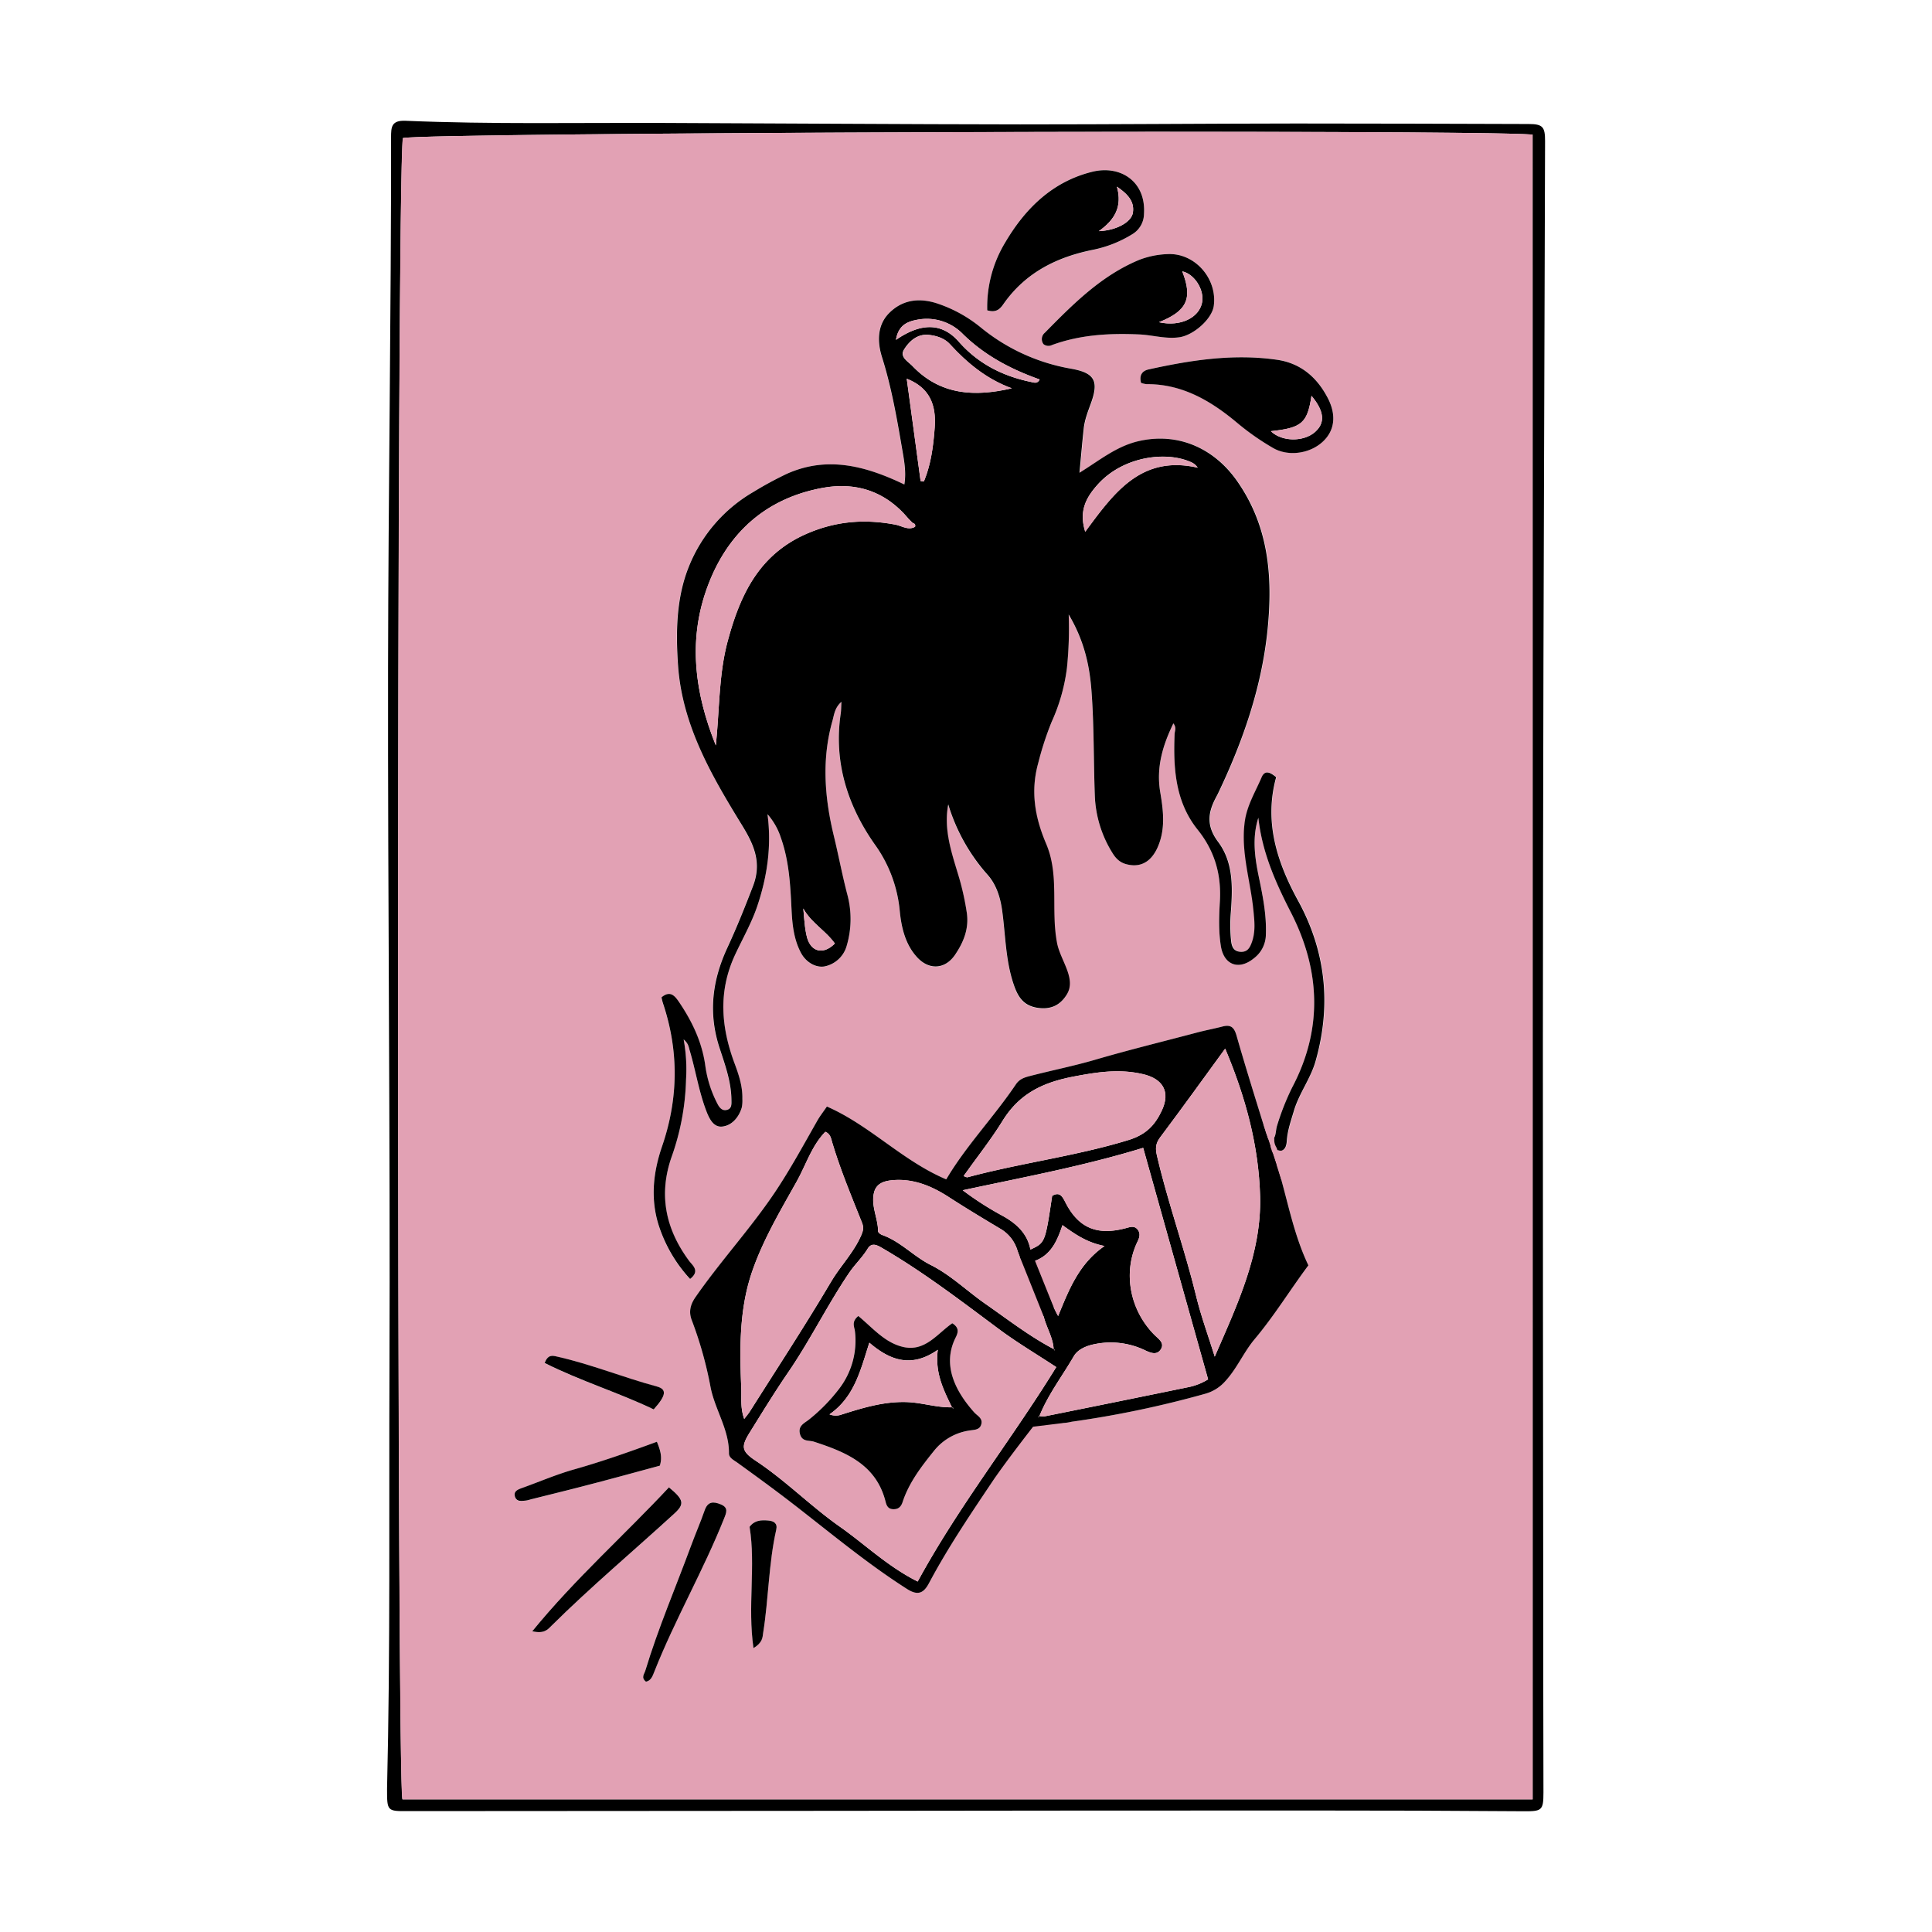 <svg xmlns="http://www.w3.org/2000/svg" viewBox="0 0 800 800"><defs><style>.a{fill:#e2a1b4;}</style></defs><title>mans-ruin</title><path d="M160.27,740.72c1.39-57.78.77-115.56,1-173.34.36-96.92-.71-193.84-.58-290.75.11-73.25,1.29-146.49,1.24-219.73,0-4.29.13-7.13,6-6.89,35.67,1.51,71.36.76,107.05.9,49.14.18,98.29.54,147.43.6,38.1,0,76.2-.33,114.29-.37,32.09,0,64.17.11,96.25.21,5.9,0,6.85,1.2,6.83,7.15q-.36,108-.67,216.05-.19,78.85-.24,157.7,0,108.94.14,217.88,0,46,.1,92.06c0,7.58-.66,7.86-8.43,7.81q-44.48-.33-89-.31-98.7,0-197.41.14-87.58.07-175.16.11C160.27,750,160.27,750,160.27,740.72Zm474.36,4.34V55.73c-27.73-2.27-460.4-.87-467.8,1.46-2.69,21.24-2.5,682.82-.16,687.87Z"/><path class="a" d="M634.63,745.06h-468c-2.34-5-2.53-666.63.16-687.87,7.4-2.33,440.07-3.73,467.8-1.46Zm-106-268.94c3.4.91,4.17-1,4.36-3.85.28-4.22,1.72-8.18,2.9-12.22,2.17-7.38,7-13.6,9.07-20.9,6.47-23,4.22-45.21-7.39-66.33-8.8-16-14.11-32.7-9-51-2.27-1.95-4.62-3.21-6,0-2.6,6-6.1,11.6-7,18.41-1.7,12.49,2.32,24.27,3.55,36.38.47,4.62,1,9.18-.66,13.68-.82,2.24-2,4-4.68,3.82s-3.62-2.18-3.87-4.54a60.83,60.83,0,0,1-.19-10.8c.76-10.49,1.41-21.41-5.19-30.19-4.81-6.39-4.3-11.75-1.09-18,.37-.71.76-1.42,1.11-2.14,10.33-21.65,18.12-44.13,20.5-68.1,2.16-21.71.46-42.64-12.87-61.46-9.62-13.58-24.59-19.95-40.66-16.2-9.2,2.15-16.15,8-24.4,13.07.62-6.44,1.12-12.39,1.77-18.33.39-3.6,1.71-7,2.95-10.37,3.48-9.49,1.46-12.72-8.42-14.43A80.65,80.65,0,0,1,406,135.5a56.61,56.61,0,0,0-17.75-9.76c-7.88-2.66-14.91-1.54-20.37,4.12-4.69,4.87-4.75,11.61-2.74,18,3.87,12.27,6.1,24.91,8.26,37.54.84,4.89,1.88,10,1,15.22-16.11-7.74-32-11.94-48.82-4.35a149.86,149.86,0,0,0-13.69,7.44,62.56,62.56,0,0,0-26.61,30.65c-5.35,13.06-5.6,27.5-4.56,41.49,1.81,24.3,13.68,44.93,26,65.1,5.1,8.29,8.85,15.94,5,26-3.31,8.6-6.73,17.15-10.6,25.49-6.25,13.5-8,27-3.26,41.43,2.27,7,4.87,14,4.94,21.57,0,1.6.21,3.5-1.69,4.09-2.15.67-3.33-.95-4.18-2.62a48.22,48.22,0,0,1-4.89-15.39c-1.3-9.77-5.41-18.4-10.86-26.46-1.69-2.5-3.6-5.12-7.29-2a21.72,21.72,0,0,0,.55,2.28c6.71,19.86,6.49,39.56-.33,59.45-3.54,10.31-4.85,21.05-1.61,31.94a59.55,59.55,0,0,0,13.22,22.94c4.28-3.33,1-5.65-.37-7.44-9.9-13.35-12.82-27.72-7.12-43.56A102.76,102.76,0,0,0,284.07,447a68.36,68.36,0,0,0-1-16.54c2,1.74,2.1,3.2,2.49,4.52,2.47,8.24,3.75,16.79,6.82,24.9,1.31,3.49,3.09,7,6.62,6.67,4-.4,6.91-3.75,8.14-7.89a14.14,14.14,0,0,0,.25-3.58c.13-5.12-1.45-9.91-3.2-14.59-5.6-15-6.89-29.78.12-44.94,3.09-6.68,6.82-13.1,9.2-20.13,4.19-12.39,6-25,4.28-38.21a27.47,27.47,0,0,1,5.56,9.8c3.39,9.61,3.91,19.59,4.4,29.64.3,6.15.94,12.34,3.92,18,2.1,4,6.24,6.22,9.77,5.58a12,12,0,0,0,9.15-8.54,39.12,39.12,0,0,0,.24-21.3c-2.08-7.94-3.58-16-5.52-24-3.88-16-5.16-32-.58-48,.71-2.51.93-5.31,3.68-7.71-.12,2.16-.1,3.57-.3,4.94-3,20,2.78,37.9,14,53.94a55.92,55.92,0,0,1,10.45,27.65c.66,7,2.21,13.9,7.28,19.34s11.5,4.88,15.57-1.07c3.56-5.23,5.86-10.82,4.92-17.42a109.83,109.83,0,0,0-3.78-16.35c-2.8-9.25-5.85-18.5-3.94-28.5a77.51,77.51,0,0,0,16.26,29.1c3.59,4,5.29,9.26,6.06,14.83,1.4,10.14,1.39,20.51,4.7,30.39,1.68,5,3.79,8.92,9.73,9.87,5.5.88,9.45-.86,12.28-5.38,4.19-6.68-6.58-14.15-8-21.49-2.64-14,5.09-27.89-.51-41.06-4.61-10.82-6.53-21.65-3.27-33.35a128.83,128.83,0,0,1,5.57-17.1,76.84,76.84,0,0,0,6.35-22.47,160.46,160.46,0,0,0,.71-22c6.25,10.51,8.6,20.68,9.42,31.36,1.12,14.61.86,29.26,1.41,43.88A48.07,48.07,0,0,0,460.54,353c1.36,2.26,3,4.06,5.81,4.82,6.65,1.81,11.67-1.67,14.18-10.19,1.94-6.56,1-13.17-.1-19.67-1.69-10.11,1-19.19,5.45-28.43,1.38,1.77.56,3.12.51,4.39-.58,14.14.25,28.05,9.56,39.65,7.06,8.8,9.83,18.57,9.19,29.63-.36,6.21-.6,12.47.42,18.63,1.3,7.82,7.49,10,13.62,5a12.43,12.43,0,0,0,5-9.79c.31-8.11-1.25-15.93-2.89-23.79-1.7-8.17-2.87-16.38-.22-24.65,1.51,14.14,7,26.58,13.43,39.12,12.21,23.79,13.41,48.33.51,72.67A104.31,104.31,0,0,0,528.8,466c-.71,2.11-.29,4.7-2.17,6.57-.77-.53-1.54-.77-1.68-1.2-4.37-14.13-8.84-28.24-12.9-42.46-1-3.52-2.38-4.76-5.86-3.85s-7.05,1.56-10.54,2.49c-14.1,3.74-28.26,7.2-42.29,11.3-8.92,2.6-18.21,4.44-27.28,6.81-2,.54-4,1.22-5.42,3.34-9.17,13.61-20.68,25.48-28.84,39.35-18.18-7.69-31.6-22.38-49.42-30.16-1.58,2.3-2.83,3.87-3.81,5.58-5.72,10-11.19,20.16-17.63,29.8-10.14,15.19-22.55,28.61-33,43.58-2.18,3.14-2.83,6.16-1.5,9.55a161.27,161.27,0,0,1,7.78,27.76c1.84,9.33,7.68,17.47,7.61,27.31,0,1.93,2,2.79,3.45,3.87,7,5,14,10.11,20.8,15.35,16.37,12.51,32.09,25.86,49.52,37,4.51,2.88,6.89,1.65,9.06-2.44,7.91-14.88,17.33-28.83,26.73-42.78,7.2-10.69,9-26.93,28.85-23.53a21,21,0,0,0,3.56-.54,419.69,419.69,0,0,0,55.23-11.57,17.19,17.19,0,0,0,8.44-5.35c4.72-5.27,7.48-11.9,12-17.23,8.15-9.68,14.71-20.45,22.29-30.6-5.72-12.05-8.21-24.9-11.76-37.4-.87-3-4.67-5.39-2.58-9.23ZM472.49,158.54a10.44,10.44,0,0,0,2.2.49c14.94-.11,26.87,7,37.77,16.16a104.7,104.7,0,0,0,14.72,10.28c6.2,3.62,15.21,2.42,20.63-2.66,4.92-4.62,5.66-11.09,1.94-18.16-4.51-8.58-11.26-14.34-21.06-15.72-18-2.53-35.54.17-53,4C472.92,153.57,471.66,155.4,472.49,158.54Zm-63.69-30c3.91,1.16,5.42-.75,6.83-2.75,9.09-12.91,22.06-19.29,37.12-22.32A49.7,49.7,0,0,0,468.82,97a9.93,9.93,0,0,0,4.88-8.45c.88-13.41-9.77-20.31-21.38-17.46-16.46,4-27.81,15.18-36.14,29.38A51.44,51.44,0,0,0,408.8,128.5Zm23.33,14.05a3.32,3.32,0,0,0,3.52.25c11.7-4.27,23.83-4.93,36.11-4.37,5.58.25,11,2,16.72,1.15,5.94-.89,13.41-7.57,14.12-13,1.5-11.28-7.85-22-19.11-21.41a36,36,0,0,0-11.7,2.36c-15.74,6.49-27.47,18.34-39.13,30.19A3.44,3.44,0,0,0,432.13,142.55ZM220.4,675.47c4.89,1.13,6.38-.68,7.9-2.19,16.34-16.23,34-31,51-46.59,4.26-3.91,3.93-5.68-2.27-10.81C258.62,635.6,238.29,653.56,220.4,675.47Zm47.09,20.88c2.16-.41,2.8-2.52,3.46-4.19,8.55-21.62,20.27-41.8,28.87-63.39,1-2.48,1.89-4.52-1.4-5.85-3-1.23-5.34-1.27-6.64,2.46-1.71,4.91-3.8,9.68-5.59,14.55-6.36,17.29-13.65,34.23-19,51.89C266.77,693.23,265.33,694.66,267.49,696.35ZM272,597c-11.58,4.29-22.85,8.26-34.37,11.51-7.28,2-14.29,5.08-21.43,7.65-1.75.63-3.72,1.26-3,3.63s2.84,1.75,4.61,1.59a10.78,10.78,0,0,0,1.74-.43c7.93-2,15.88-3.92,23.78-6,10-2.63,20-5.38,29.84-8C274.32,603.47,273.55,600.65,272,597Zm-46.5-32.6c14.81,7.47,30.59,12.24,45.18,19.24,5.21-5.87,5.53-8.35,1.25-9.5-13.93-3.74-27.32-9.26-41.41-12.4C228.76,561.3,226.92,560.81,225.52,564.36ZM312,682.46c3.77-2.33,3.69-4.38,4-6.35,2.27-14.18,2.24-28.66,5.42-42.73.59-2.63-1-3.58-3.36-3.76-2.85-.22-5.6-.2-7.68,2.61C313,648.42,309.53,665.07,312,682.46Z"/><path d="M527.44,477.32c2.58,9.23,1.71,6.19,2.58,9.23,3.55,12.5,6,25.35,11.76,37.4-7.58,10.15-14.14,20.92-22.29,30.6-4.48,5.33-7.24,12-12,17.23a17.19,17.19,0,0,1-8.44,5.35,419.69,419.69,0,0,1-55.23,11.57,21,21,0,0,1-3.56.54l-12.49,1.53s-11.18,14.32-16.36,22c-9.4,14-18.82,27.9-26.73,42.78-2.17,4.09-4.55,5.32-9.06,2.44-17.43-11.11-33.15-24.46-49.52-37-6.84-5.24-13.81-10.31-20.8-15.35-1.49-1.08-3.46-1.94-3.45-3.87.07-9.84-5.77-18-7.61-27.31a161.27,161.27,0,0,0-7.78-27.76c-1.33-3.39-.68-6.41,1.5-9.55,10.41-15,22.82-28.39,33-43.58,6.44-9.64,11.91-19.77,17.63-29.8,1-1.71,2.23-3.28,3.81-5.58,17.82,7.78,31.24,22.47,49.42,30.16,8.16-13.87,19.67-25.74,28.84-39.35,1.43-2.12,3.38-2.8,5.42-3.34,9.07-2.37,18.36-4.21,27.28-6.81,14-4.1,28.19-7.56,42.29-11.3,3.49-.93,7.05-1.58,10.54-2.49s4.86.33,5.86,3.85c3.46,12.1,7.21,24.12,10.94,36.15.66,2.1,1.31,4.21,2,6.31.14.43.91.67,1.68,1.2,1.88-1.87,1.46-4.46,2.17-6.57A104.31,104.31,0,0,1,535,450.4c12.9-24.34,11.7-48.88-.51-72.67-6.43-12.54-11.92-25-13.43-39.12-2.65,8.27-1.48,16.48.22,24.65,1.64,7.86,3.2,15.68,2.89,23.79a12.43,12.43,0,0,1-5,9.79c-6.13,5-12.32,2.83-13.62-5-1-6.16-.78-12.42-.42-18.63.64-11.06-2.13-20.83-9.19-29.63-9.31-11.6-10.14-25.51-9.56-39.65.05-1.27.87-2.62-.51-4.39-4.49,9.24-7.14,18.32-5.45,28.43,1.09,6.5,2,13.11.1,19.67-2.51,8.52-7.53,12-14.18,10.19-2.82-.76-4.45-2.56-5.81-4.82a48.07,48.07,0,0,1-7.18-23.32c-.55-14.62-.29-29.27-1.41-43.88-.82-10.68-3.17-20.85-9.42-31.36a160.46,160.46,0,0,1-.71,22,76.84,76.84,0,0,1-6.35,22.47A128.83,128.83,0,0,0,429.9,316c-3.26,11.7-1.34,22.53,3.27,33.35,5.6,13.17,1.87,27.06,4.51,41.06,1.39,7.34,8.16,14.81,4,21.49-2.83,4.52-6.78,6.26-12.28,5.38-5.94-1-8.05-4.89-9.73-9.87-3.31-9.88-3.3-20.25-4.7-30.39-.77-5.57-2.47-10.82-6.06-14.83a77.51,77.51,0,0,1-16.26-29.1c-1.91,10,1.14,19.25,3.94,28.5A109.83,109.83,0,0,1,400.34,378c.94,6.6-1.36,12.19-4.92,17.42-4.07,5.95-10.63,6.36-15.57,1.07s-6.62-12.36-7.28-19.34a55.92,55.92,0,0,0-10.45-27.65c-11.2-16-16.95-34-14-53.94.2-1.37.18-2.78.3-4.94-2.75,2.4-3,5.2-3.68,7.71-4.58,16.06-3.3,32.06.58,48,1.94,8,3.44,16.08,5.52,24a39.12,39.12,0,0,1-.24,21.3,12,12,0,0,1-9.15,8.54c-3.53.64-7.67-1.62-9.77-5.58-3-5.63-3.62-11.82-3.92-18-.49-10.05-1-20-4.4-29.64a27.47,27.47,0,0,0-5.56-9.8c1.74,13.2-.09,25.82-4.28,38.21-2.38,7-6.11,13.45-9.2,20.13-7,15.16-5.72,29.92-.12,44.94,1.75,4.68,3.33,9.47,3.2,14.59a14.14,14.14,0,0,1-.25,3.58c-1.23,4.14-4.17,7.49-8.14,7.89-3.53.35-5.31-3.18-6.62-6.67-3.07-8.11-4.35-16.66-6.82-24.9-.39-1.32-.47-2.78-2.49-4.52a68.36,68.36,0,0,1,1,16.54,102.76,102.76,0,0,1-5.82,31.65c-5.7,15.84-2.78,30.21,7.12,43.56,1.33,1.79,4.65,4.11.37,7.44a59.55,59.55,0,0,1-13.22-22.94c-3.24-10.89-1.93-21.63,1.61-31.94,6.82-19.89,7-39.59.33-59.45a21.72,21.72,0,0,1-.55-2.28c3.69-3.08,5.6-.46,7.29,2,5.45,8.06,9.56,16.69,10.86,26.46A48.22,48.22,0,0,0,297,456.91c.85,1.67,2,3.29,4.18,2.62,1.9-.59,1.71-2.49,1.69-4.09-.07-7.54-2.67-14.61-4.94-21.57-4.71-14.44-3-27.93,3.26-41.43,3.87-8.34,7.29-16.89,10.6-25.49,3.89-10.08.14-17.73-5-26-12.37-20.17-24.24-40.8-26-65.1-1-14-.79-28.43,4.56-41.49a62.56,62.56,0,0,1,26.61-30.65,149.86,149.86,0,0,1,13.69-7.44c16.81-7.59,32.71-3.39,48.82,4.35.88-5.24-.16-10.33-1-15.22-2.16-12.63-4.39-25.27-8.26-37.54-2-6.37-1.95-13.11,2.74-18,5.46-5.66,12.49-6.78,20.37-4.12A56.61,56.61,0,0,1,406,135.5a80.65,80.65,0,0,0,37.28,17.13c9.88,1.71,11.9,4.94,8.42,14.43-1.24,3.39-2.56,6.77-2.95,10.37-.65,5.94-1.15,11.89-1.77,18.33,8.25-5.06,15.2-10.92,24.4-13.07,16.07-3.75,31,2.62,40.66,16.2,13.33,18.82,15,39.75,12.87,61.46-2.38,24-10.17,46.45-20.5,68.1-.35.72-.74,1.43-1.11,2.14-3.21,6.2-3.72,11.56,1.09,18,6.6,8.78,6,19.7,5.19,30.19a60.83,60.83,0,0,0,.19,10.8c.25,2.36,1.05,4.36,3.87,4.54s3.86-1.58,4.68-3.82c1.66-4.5,1.13-9.06.66-13.68-1.23-12.11-5.25-23.89-3.55-36.38.93-6.81,4.43-12.39,7-18.41,1.38-3.19,3.73-1.93,6,0-5.06,18.32.25,35,9,51,11.61,21.12,13.86,43.3,7.39,66.33-2,7.3-6.9,13.52-9.07,20.9-1.18,4-2.62,8-2.9,12.22-.19,2.88-1,4.76-4.36,3.85C528,475.43,526.26,477.26,527.44,477.32Zm-91.05,81.33a1.37,1.37,0,0,0,.16.43c0,.06.21,0,.32,0l-.57-.34c-.24-4.9-3-9-4.14-13.67-1.38-5.53-5.4-10.37-4.32-16.54,1.71-.64,2.23.37,3.12,1.69,3,4.38,4.28,9.59,7.19,14.72,4.54-11.05,8.61-21.64,19.22-29-7.33-1.43-12.19-4.86-17.43-8.63-2.24,6.76-4.88,12.63-12,15a6.32,6.32,0,0,1,0,6.34c-3.38-3-5.33-6.91-6.7-11a15.58,15.58,0,0,0-7.3-9c-7-4.2-14.07-8.45-21-12.92-7.07-4.58-14.88-7.9-23.77-7-3.45.36-6.4,1.48-7.28,5.15-1.32,5.46,1.67,10.56,1.69,15.94,0,.53,1,1.31,1.68,1.55,7.61,2.69,13,8.86,20.2,12.47,8.13,4.07,14.93,10.72,22.48,16C417.29,546.34,426.28,553.35,436.39,558.65Zm-6.13,27.67a8.67,8.67,0,0,0,2.31.15q30-6,60-12.19a24.64,24.64,0,0,0,7.69-3.13c-9-32-17.87-63.68-26.89-95.86-24.64,7.55-49.26,12.1-74.72,17.56a129.15,129.15,0,0,0,16.68,10.69c5.55,3.11,10.1,7.19,11.35,13.87,6.1-2.82,6.1-2.82,9-22.24,2.89-1.67,4-.18,5.34,2.41,5.42,10.85,13.13,14.13,25.06,11,1.73-.45,3.58-1.25,5,.55,1.24,1.61.81,3.26-.06,5-6.11,12.65-3.29,28.13,6.93,38.53,1.64,1.67,4.35,3.31,2.81,5.92-1.7,2.86-4.51,1.54-6.92.4a32.83,32.83,0,0,0-20.53-2.41c-3.53.67-7.05,2.21-8.66,5-4.78,8.25-10.67,15.88-14.25,24.82a1.64,1.64,0,0,0-.41.24s0,.21.09.32ZM380,654.88c16.9-31.14,38.82-58.67,57.37-88.8-8.18-5.38-16.27-10.17-23.77-15.75-15.87-11.82-31.56-23.85-48.73-33.79-2.31-1.33-4.16-1.83-5.61.56-2.19,3.6-5.27,6.44-7.64,9.94-9.07,13.4-16.17,28-25.32,41.32-5.54,8.08-10.65,16.46-15.84,24.78-3.68,5.92-3.46,7.81,2.54,11.78,12.33,8.16,22.71,18.78,34.78,27.26C358.24,639.52,367.47,648.59,380,654.88Zm123-93.12c9.29-21.46,19.39-42.6,18.78-66.3-.55-21-6-41.17-14.46-61.23-9.34,12.8-18,24.82-26.85,36.63-1.92,2.55-2.12,4.56-1.41,7.62,4.57,19.68,11.49,38.69,16.26,58.31C497.4,545.24,500.43,553.44,503,561.76ZM341.75,468.65c-5.67,5.83-8,13.66-11.84,20.55-6.82,12.2-14,24.27-18.56,37.58-5.31,15.62-5.07,31.85-4.41,48.07.16,4-.44,8.13,1.22,12.7,1.1-1.45,1.76-2.18,2.28-3,11.29-17.88,22.91-35.58,33.67-53.78,3.87-6.54,9.3-12,12.39-19,.86-1.95,1.29-3.33.42-5.52-4.36-10.94-8.92-21.82-12.3-33.14C344.14,471.48,343.89,469.51,341.75,468.65ZM399,487c.86.27,1.28.57,1.6.49,22-5.94,44.72-8.7,66.61-15.4,7.34-2.25,11-6.17,13.87-12.27,3.56-7.64.55-13.06-7.71-15-9.83-2.35-19.2-.88-29,1-12.38,2.39-22.13,6.85-29.18,18.2C410.4,471.84,404.51,479.22,399,487ZM378.91,218.13c.37-1.5-.83-1.34-1.27-1.84s-1.15-1.12-1.67-1.73c-9.33-11.11-21.45-15.08-35.37-12.53-24.49,4.5-40.41,19.84-48.27,42.67-7.28,21.12-4.62,42.37,4.08,63.95,1.56-15.12,1.2-29.34,4.89-43.09,5.17-19.27,13-36.15,33.17-44.74,12-5.12,23.82-5.95,36.29-3.58C373.44,217.75,376.11,219.74,378.91,218.13Zm40-57.35c-10.3-3.74-18.37-10.39-25.59-18.26-2.28-2.48-5.48-3.47-8.63-3.84-4.73-.55-8.11,2.47-10.32,6-2,3.13,1.62,5,3.4,6.84C389.33,163.65,403.59,164.38,419,160.78Zm30.43,59.42c11.89-16.09,23.14-31.89,46.59-26.55a6.17,6.17,0,0,0-2.14-2c-10.25-5.05-28.31-2.91-39,8.7C449.66,206,446.68,211.6,449.38,220.2Zm-68.18-21,1.39.16c2.93-7.07,3.89-14.51,4.47-22.26.72-9.67-2.24-16.59-11.57-20.26Q378.34,178,381.2,199.17ZM371,140.73c10.61-7.3,19.18-7,26,.75,8,9.1,18.11,14.23,29.8,16.66,1.34.28,2.71.94,3.7-1-11.84-4.21-22.67-9.87-31.75-18.77a20.87,20.87,0,0,0-18.75-6C375.8,133.1,372,134.57,371,140.73ZM332.63,376.18c.2,2.18.34,4.36.61,6.53a37.88,37.88,0,0,0,.9,5.32c1.65,6.19,6.8,7.45,11.55,2.66C342,385.43,335.86,382.1,332.63,376.18Z"/><path d="M472.49,158.54c-.83-3.14.43-5,3.18-5.58,17.48-3.86,35.07-6.56,53-4,9.8,1.38,16.55,7.14,21.06,15.72,3.72,7.07,3,13.54-1.94,18.16-5.42,5.08-14.43,6.28-20.63,2.66a104.7,104.7,0,0,1-14.72-10.28c-10.9-9.16-22.83-16.27-37.77-16.16A10.44,10.44,0,0,1,472.49,158.54Zm53.76,20c4.42,4.37,13.44,4.55,18.24.37,4.35-3.8,3.89-8.63-1.43-15C541.34,175.18,539.07,177.17,526.25,178.54Z"/><path d="M408.8,128.5a51.44,51.44,0,0,1,7.38-28c8.33-14.2,19.68-25.34,36.14-29.38,11.61-2.85,22.26,4,21.38,17.46A9.93,9.93,0,0,1,468.82,97a49.7,49.7,0,0,1-16.07,6.4c-15.06,3-28,9.41-37.12,22.32C414.22,127.75,412.71,129.66,408.8,128.5ZM455,95.71c7.19-.27,13.48-3.68,14.1-7.63.71-4.57-2-7.63-6.61-10.78C464.8,85.7,461.5,91.08,455,95.71Z"/><path d="M432.13,142.55a3.44,3.44,0,0,1,.53-4.78c11.66-11.85,23.39-23.7,39.13-30.19a36,36,0,0,1,11.7-2.36c11.26-.56,20.61,10.13,19.11,21.41-.71,5.38-8.18,12.06-14.12,13-5.69.85-11.14-.9-16.72-1.15-12.28-.56-24.41.1-36.11,4.37A3.32,3.32,0,0,1,432.13,142.55Zm47.78-9.14c8.81,2,16.63-1.81,17.84-8.19,1-5.26-3.17-11.8-8.2-12.86C493.88,123.52,491.65,128.73,479.91,133.41Zm7-22.23c.05.14.06.34.15.39s.44.19.55.11c.46-.3.38-.59-.19-.69C487.23,111,487.05,111.11,486.88,111.18Z"/><path d="M220.4,675.47c17.89-21.91,38.22-39.87,56.6-59.59,6.2,5.13,6.53,6.9,2.27,10.81-17,15.57-34.63,30.36-51,46.59C226.78,674.79,225.29,676.6,220.4,675.47Z"/><path d="M267.49,696.35c-2.16-1.69-.72-3.12-.29-4.53,5.34-17.66,12.63-34.6,19-51.89,1.79-4.87,3.88-9.64,5.59-14.55,1.3-3.73,3.63-3.69,6.64-2.46,3.29,1.33,2.39,3.37,1.4,5.85-8.6,21.59-20.32,41.77-28.87,63.39C270.29,693.83,269.65,695.94,267.49,696.35Z"/><path d="M272,597c1.53,3.69,2.3,6.51,1.21,9.91-9.86,2.66-19.83,5.41-29.84,8-7.9,2.08-15.85,4-23.78,6a10.78,10.78,0,0,1-1.74.43c-1.77.16-3.89.66-4.61-1.59s1.21-3,3-3.63c7.14-2.57,14.15-5.6,21.43-7.65C249.17,605.22,260.44,601.25,272,597Z"/><path d="M225.52,564.36c1.4-3.55,3.24-3.06,5-2.66,14.09,3.14,27.48,8.66,41.41,12.4,4.28,1.15,4,3.63-1.25,9.5C256.11,576.6,240.33,571.83,225.52,564.36Z"/><path d="M312,682.46c-2.51-17.39,1-34-1.61-50.23,2.08-2.81,4.83-2.83,7.68-2.61,2.34.18,3.95,1.13,3.36,3.76-3.18,14.07-3.15,28.55-5.42,42.73C315.73,678.08,315.81,680.13,312,682.46Z"/><path class="a" d="M380,654.88c-12.54-6.29-21.77-15.36-32.22-22.7-12.07-8.48-22.45-19.1-34.78-27.26-6-4-6.22-5.86-2.54-11.78,5.19-8.32,10.3-16.7,15.84-24.78,9.15-13.34,16.25-27.92,25.32-41.32,2.37-3.5,5.45-6.34,7.64-9.94,1.45-2.39,3.3-1.89,5.61-.56,17.17,9.94,32.86,22,48.73,33.79,7.5,5.58,15.59,10.37,23.77,15.75C418.83,596.21,396.91,623.74,380,654.88Zm-24.61-110c-2.95,2.45-1.63,4.4-1.45,6.3A32.74,32.74,0,0,1,347.52,575,72.85,72.85,0,0,1,335,587.81c-1.85,1.5-4.75,2.54-3.73,6.1.94,3.23,3.65,2.4,5.8,3.1,13.19,4.31,25.78,9.41,29.63,24.88.41,1.62,1.15,3,3.16,3.06s3.24-1,3.89-3c2.68-8.15,7.86-14.79,13.14-21.36a23.05,23.05,0,0,1,14.25-8.18c2.15-.4,4.72-.1,5.25-2.94.42-2.31-1.74-3.2-3.05-4.67-7.49-8.42-13.45-19.4-7.63-30.94,1.12-2.22,1.47-4.1-1.4-5.9-6.09,4.2-11.12,11.72-20,9.88C366.5,556.19,361.34,549.8,355.4,544.92Z"/><path class="a" d="M430.38,586.41c3.58-8.94,9.47-16.57,14.25-24.82,1.61-2.77,5.13-4.31,8.66-5A32.83,32.83,0,0,1,473.82,559c2.41,1.14,5.22,2.46,6.92-.4,1.54-2.61-1.17-4.25-2.81-5.92-10.22-10.4-13-25.88-6.93-38.53.87-1.79,1.3-3.44.06-5-1.38-1.8-3.23-1-5-.55-11.93,3.14-19.64-.14-25.06-11-1.3-2.59-2.45-4.08-5.34-2.41-2.9,19.42-2.9,19.42-9,22.24-1.25-6.68-5.8-10.76-11.35-13.87a129.15,129.15,0,0,1-16.68-10.69c25.46-5.46,50.08-10,74.72-17.56,9,32.18,17.92,63.89,26.89,95.86a24.64,24.64,0,0,1-7.69,3.13q-30,6.13-60,12.19a8.67,8.67,0,0,1-2.31-.15Z"/><path class="a" d="M503,561.76c-2.59-8.32-5.62-16.52-7.68-25-4.77-19.62-11.69-38.63-16.26-58.31-.71-3.06-.51-5.07,1.41-7.62,8.89-11.81,17.51-23.83,26.85-36.63,8.45,20.06,13.91,40.21,14.46,61.23C522.41,519.16,512.31,540.3,503,561.76Z"/><path class="a" d="M341.75,468.65c2.14.86,2.39,2.83,2.87,4.46,3.38,11.32,7.94,22.2,12.3,33.14.87,2.19.44,3.57-.42,5.52-3.09,7-8.52,12.45-12.39,19-10.76,18.2-22.38,35.9-33.67,53.78-.52.83-1.18,1.56-2.28,3-1.66-4.57-1.06-8.7-1.22-12.7-.66-16.22-.9-32.45,4.41-48.07,4.52-13.31,11.74-25.38,18.56-37.58C333.76,482.31,336.08,474.48,341.75,468.65Z"/><path class="a" d="M427.84,528.54c-1.08,6.17,2.94,11,4.32,16.54,1.15,4.63,3.9,8.77,4.14,13.67l.09-.1c-10.11-5.3-19.1-12.31-28.41-18.81-7.55-5.28-14.35-11.93-22.48-16-7.19-3.61-12.59-9.78-20.2-12.47-.69-.24-1.68-1-1.68-1.55,0-5.38-3-10.48-1.69-15.94.88-3.67,3.83-4.79,7.28-5.15,8.89-.93,16.7,2.39,23.77,7,6.89,4.47,13.92,8.72,21,12.92a15.58,15.58,0,0,1,7.3,9c1.37,4.13,3.32,8.06,6.7,11Z"/><path class="a" d="M399,487c5.47-7.77,11.36-15.15,16.24-23,7.05-11.35,16.8-15.81,29.18-18.2,9.75-1.88,19.12-3.35,29-1,8.26,2,11.27,7.39,7.71,15-2.84,6.1-6.53,10-13.87,12.27-21.89,6.7-44.6,9.46-66.61,15.4C400.32,487.56,399.9,487.26,399,487Z"/><path class="a" d="M378.91,218.13c-2.8,1.61-5.47-.38-8.15-.89-12.47-2.37-24.25-1.54-36.29,3.58-20.17,8.59-28,25.47-33.17,44.74-3.69,13.75-3.33,28-4.89,43.09-8.7-21.58-11.36-42.83-4.08-63.95,7.86-22.83,23.78-38.17,48.27-42.67,13.92-2.55,26,1.42,35.37,12.53.52.61,1.15,1.12,1.67,1.73S379.28,216.63,378.91,218.13Z"/><path class="a" d="M419,160.78c-15.36,3.6-29.62,2.87-41.14-9.25-1.78-1.87-5.37-3.71-3.4-6.84,2.21-3.54,5.59-6.56,10.32-6,3.15.37,6.35,1.36,8.63,3.84C400.58,150.39,408.65,157,419,160.78Z"/><path class="a" d="M427.94,528.65a6.32,6.32,0,0,0,0-6.34c7.08-2.33,9.72-8.2,12-15,5.24,3.77,10.1,7.2,17.43,8.63-10.61,7.33-14.68,17.92-19.22,29-2.91-5.13-4.22-10.34-7.19-14.72-.89-1.32-1.41-2.33-3.12-1.69Z"/><path class="a" d="M449.38,220.2c-2.7-8.6.28-14.24,5.43-19.82,10.71-11.61,28.77-13.75,39-8.7a6.17,6.17,0,0,1,2.14,2C472.52,188.31,461.27,204.11,449.38,220.2Z"/><path class="a" d="M381.2,199.17q-2.85-21.19-5.71-42.36c9.33,3.67,12.29,10.59,11.57,20.26-.58,7.75-1.54,15.19-4.47,22.26Z"/><path class="a" d="M371,140.73c1-6.16,4.83-7.63,9-8.38a20.87,20.87,0,0,1,18.75,6c9.08,8.9,19.91,14.56,31.75,18.77-1,1.92-2.36,1.26-3.7,1-11.69-2.43-21.77-7.56-29.8-16.66C390.15,133.7,381.58,133.43,371,140.73Z"/><path class="a" d="M332.63,376.18c3.23,5.92,9.35,9.25,13.06,14.51-4.75,4.79-9.9,3.53-11.55-2.66a37.88,37.88,0,0,1-.9-5.32C333,380.54,332.83,378.36,332.63,376.18Z"/><path class="a" d="M527.44,477.32c-1.18-.06-1.89-.64-1.68-1.86.09-.47.57-1.2.93-1.24,1.27-.14,1.29,1.21,1.89,1.9Z"/><path class="a" d="M436.3,558.75l.57.34c-.11,0-.28,0-.32,0a1.37,1.37,0,0,1-.16-.43Z"/><path class="a" d="M430.26,586.32l-.2.65c0-.11-.13-.28-.09-.32a1.64,1.64,0,0,1,.41-.24Z"/><path class="a" d="M526.25,178.54c12.82-1.37,15.09-3.36,16.81-14.66,5.32,6.4,5.78,11.23,1.43,15C539.69,183.09,530.67,182.91,526.25,178.54Z"/><path class="a" d="M455,95.71c6.54-4.63,9.84-10,7.49-18.41,4.65,3.15,7.32,6.21,6.61,10.78C468.44,92,462.15,95.44,455,95.71Z"/><path class="a" d="M479.91,133.41c11.74-4.68,14-9.89,9.64-21,5,1.06,9.2,7.6,8.2,12.86C496.54,131.6,488.72,135.43,479.91,133.41Z"/><path class="a" d="M486.88,111.18c.17-.07.35-.22.51-.19.57.1.65.39.19.69-.11.08-.39,0-.55-.11S486.93,111.32,486.88,111.18Z"/><path d="M355.4,544.92c5.94,4.88,11.1,11.27,18.92,12.9,8.87,1.84,13.9-5.68,20-9.88,2.87,1.8,2.52,3.68,1.4,5.9-5.82,11.54.14,22.52,7.63,30.94,1.31,1.47,3.47,2.36,3.05,4.67-.53,2.84-3.1,2.54-5.25,2.94a23.05,23.05,0,0,0-14.25,8.18c-5.28,6.57-10.46,13.21-13.14,21.36-.65,2-1.78,3.06-3.89,3s-2.75-1.44-3.16-3.06c-3.85-15.47-16.44-20.57-29.63-24.88-2.15-.7-4.86.13-5.8-3.1-1-3.56,1.88-4.6,3.73-6.1A72.85,72.85,0,0,0,347.52,575,32.74,32.74,0,0,0,354,551.22C353.77,549.32,352.45,547.37,355.4,544.92Zm38.87,37.81.39.58c0-.13,0-.32,0-.37a2.24,2.24,0,0,0-.46-.14c-3.4-7.13-7.15-14.15-5.89-23.88-11,7.69-19.87,4.32-28.34-2.95-3.66,11.39-6.16,22.5-16.48,29.68a6.92,6.92,0,0,0,5,.08c8.74-2.76,17.45-5.45,26.87-5.16C381.75,580.77,387.86,582.92,394.27,582.73Z"/><path class="a" d="M394.27,582.73c-6.41.19-12.52-2-18.93-2.16-9.42-.29-18.13,2.4-26.87,5.16a6.92,6.92,0,0,1-5-.08C353.8,578.47,356.3,567.36,360,556c8.47,7.27,17.37,10.64,28.34,2.95-1.26,9.73,2.49,16.75,5.89,23.88Z"/><path class="a" d="M394.19,582.8a2.24,2.24,0,0,1,.46.14c.06,0,0,.24,0,.37l-.39-.58Z"/><polygon class="a" points="530.55 488.45 523.16 465.43 525.82 465.14 532.66 489.5 530.55 488.45"/><polygon points="524.29 469.46 528.58 482.32 525.2 480.54 521.82 470.93 524.29 469.46"/><polygon points="422.26 520.34 432.16 545.08 436.3 541.29 426.7 517.41 422.26 520.34"/><path d="M487.11,112.36a1.5,1.5,0,0,0,0-3,1.5,1.5,0,0,0,0,3Z"/><path d="M528.77,470.05a5.19,5.19,0,0,0,.52,6l2.12-2.12a2.77,2.77,0,0,1-.74-2.35,1.5,1.5,0,0,0-3,0,5.63,5.63,0,0,0,1.62,4.47,1.5,1.5,0,0,0,2.12-2.12,2.13,2.13,0,0,1,0-2.4c1-1.65-1.59-3.16-2.59-1.51Z"/></svg>